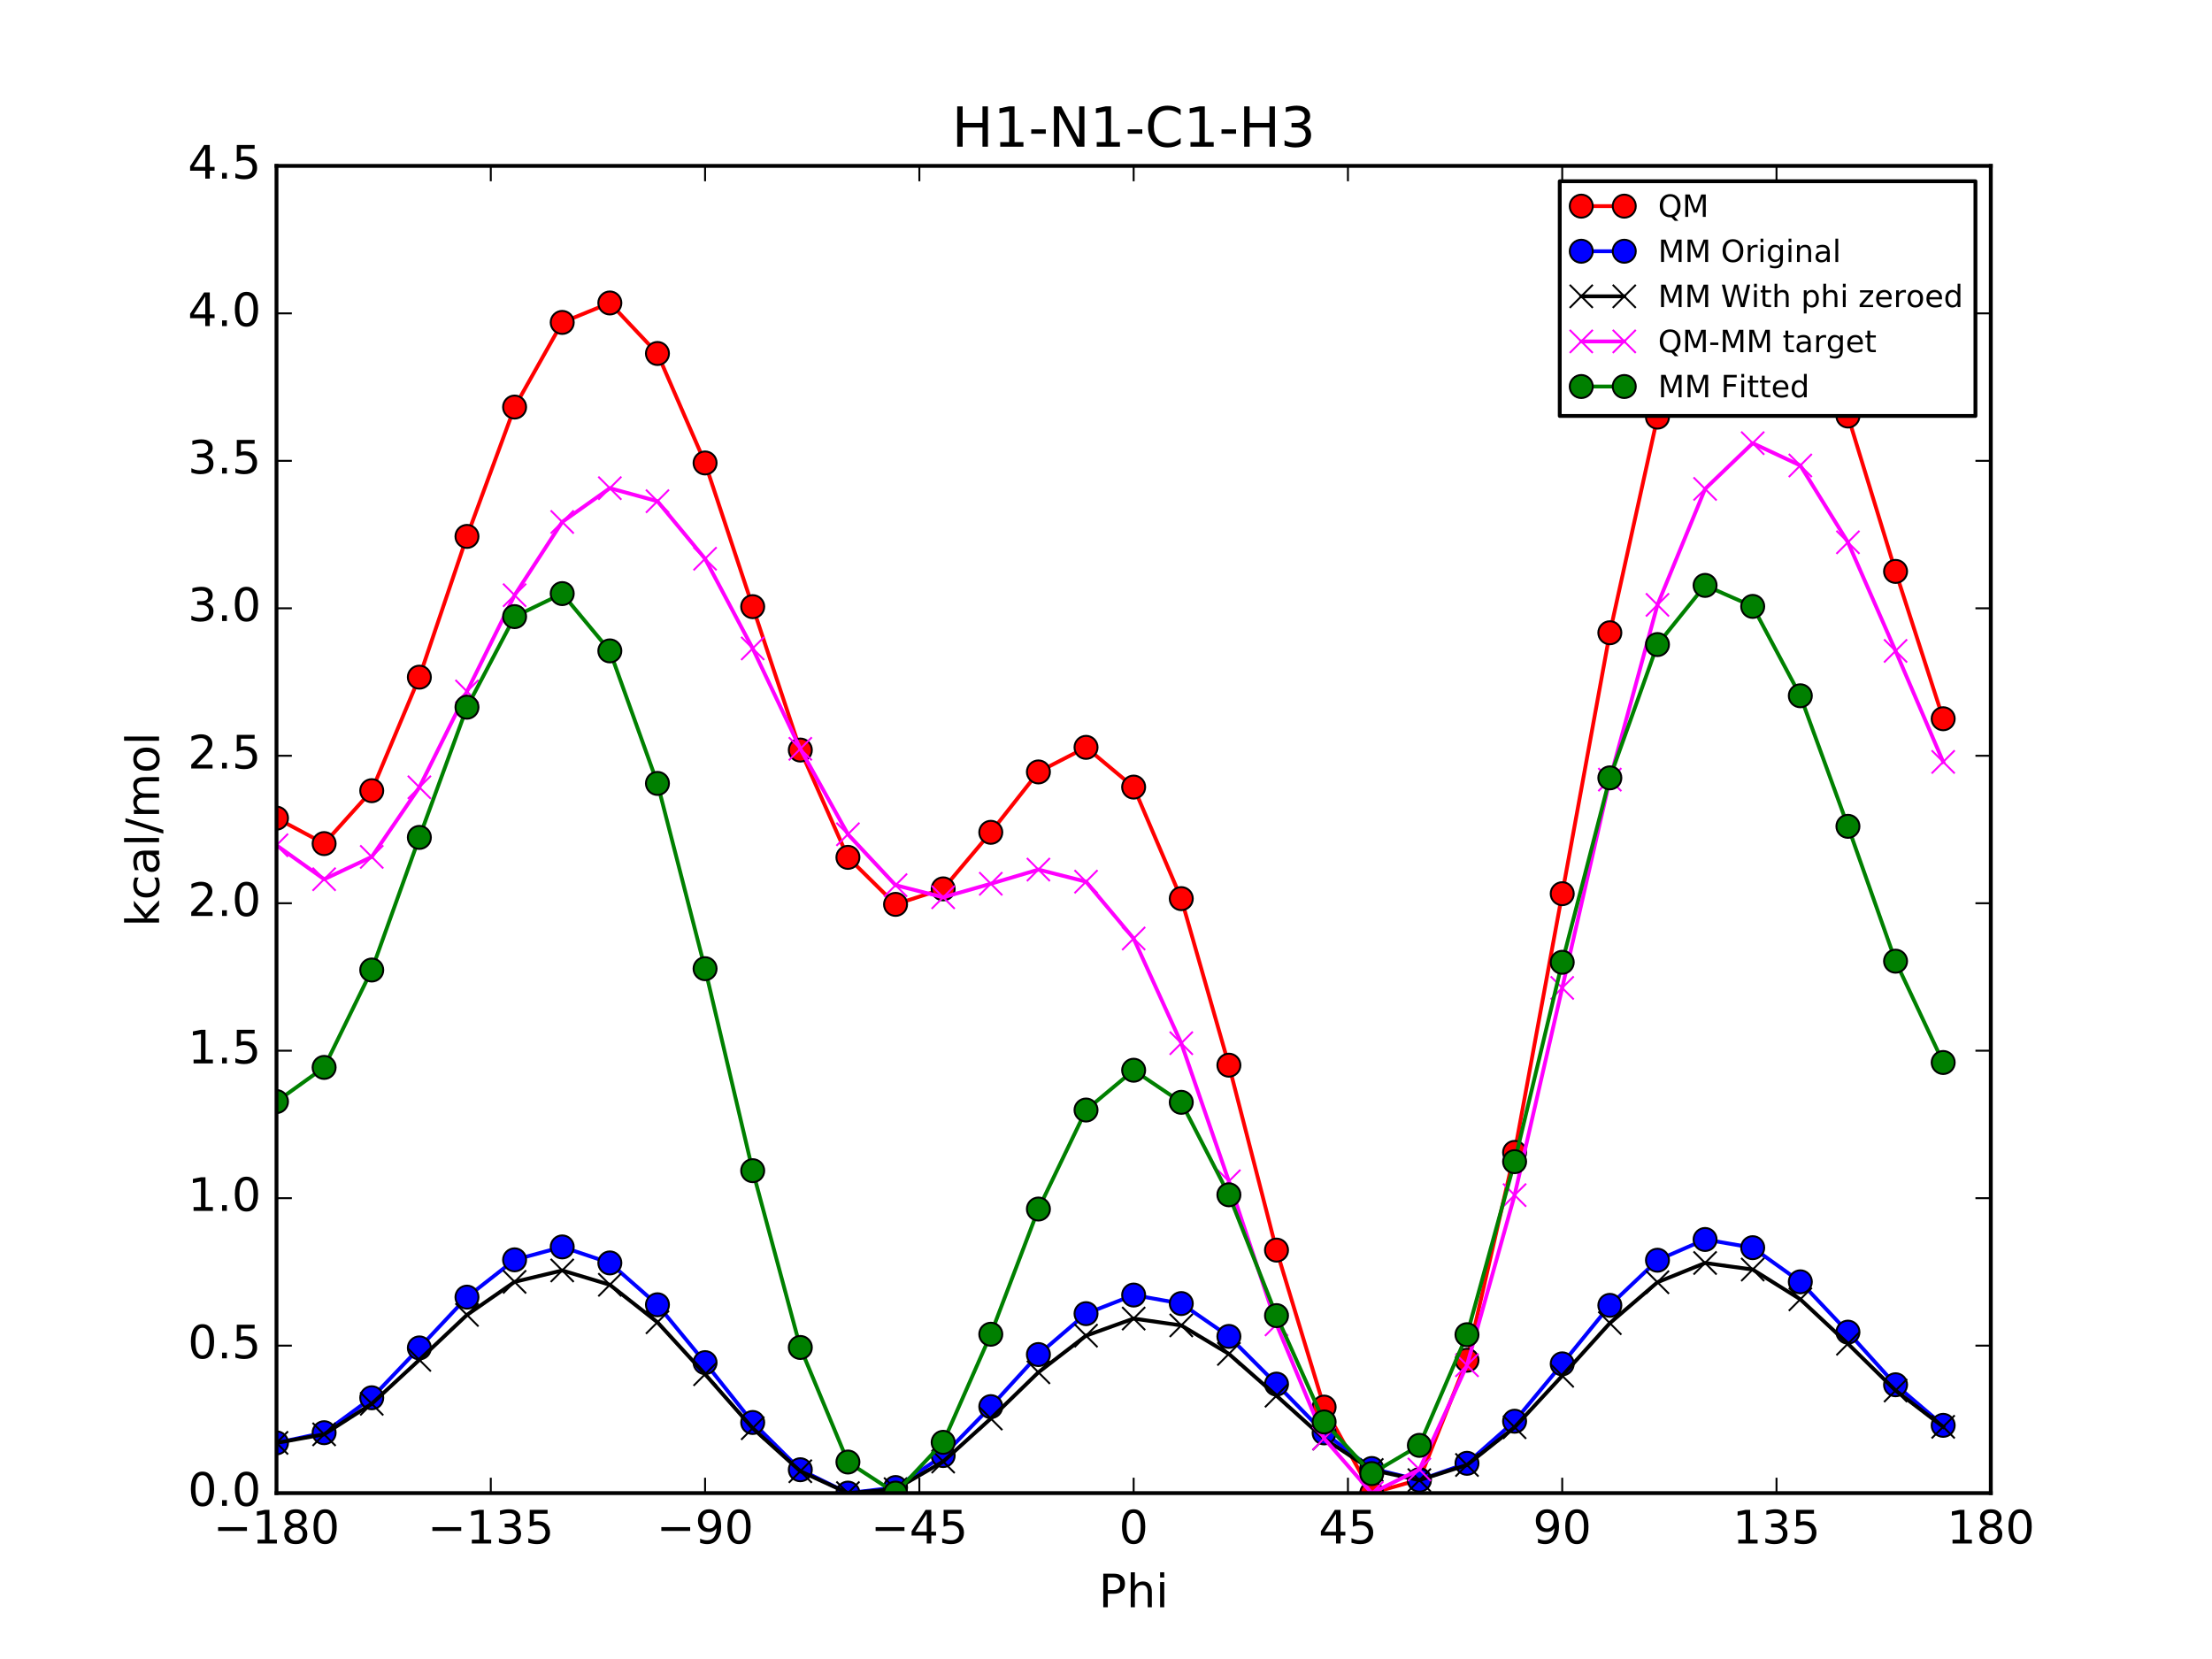 <?xml version="1.0" encoding="utf-8" standalone="no"?>
<!DOCTYPE svg PUBLIC "-//W3C//DTD SVG 1.1//EN"
  "http://www.w3.org/Graphics/SVG/1.1/DTD/svg11.dtd">
<!-- Created with matplotlib (http://matplotlib.org/) -->
<svg height="432pt" version="1.1" viewBox="0 0 576 432" width="576pt" xmlns="http://www.w3.org/2000/svg" xmlns:xlink="http://www.w3.org/1999/xlink">
 <defs>
  <style type="text/css">
*{stroke-linecap:butt;stroke-linejoin:round;stroke-miterlimit:100000;}
  </style>
 </defs>
 <g id="figure_1">
  <g id="patch_1">
   <path d="M 0 432 
L 576 432 
L 576 0 
L 0 0 
z
" style="fill:#ffffff;"/>
  </g>
  <g id="axes_1">
   <g id="patch_2">
    <path d="M 72 388.8 
L 518.4 388.8 
L 518.4 43.2 
L 72 43.2 
z
" style="fill:#ffffff;"/>
   </g>
   <g id="line2d_1">
    <path clip-path="url(#p415e2edd0d)" d="M 72 213.043 
L 84.4 219.67 
L 96.8 205.893 
L 109.2 176.33 
L 121.6 139.679 
L 134 105.999 
L 146.4 83.955 
L 158.8 78.894 
L 171.2 92.046 
L 183.6 120.555 
L 196 157.973 
L 208.4 195.31 
L 220.8 223.255 
L 233.2 235.497 
L 245.6 231.458 
L 258 216.732 
L 270.4 201.008 
L 282.8 194.609 
L 295.2 204.957 
L 307.6 233.999 
L 320 277.37 
L 332.4 325.522 
L 344.8 366.406 
L 357.2 388.8 
L 369.6 385.292 
L 382 354.2 
L 394.4 300.08 
L 406.8 232.717 
L 419.2 164.769 
L 431.6 108.62 
L 444 73.409 
L 456.4 63.206 
L 468.8 76.763 
L 481.2 108.334 
L 493.6 148.797 
L 506 187.159 
" style="fill:none;stroke:#ff0000;stroke-linecap:square;"/>
    <defs>
     <path d="M 0 3 
C 0.796 3 1.559 2.684 2.121 2.121 
C 2.684 1.559 3 0.796 3 0 
C 3 -0.796 2.684 -1.559 2.121 -2.121 
C 1.559 -2.684 0.796 -3 0 -3 
C -0.796 -3 -1.559 -2.684 -2.121 -2.121 
C -2.684 -1.559 -3 -0.796 -3 0 
C -3 0.796 -2.684 1.559 -2.121 2.121 
C -1.559 2.684 -0.796 3 0 3 
z
" id="m7c5442ef33" style="stroke:#000000;stroke-width:0.5;"/>
    </defs>
    <g clip-path="url(#p415e2edd0d)">
     <use style="fill:#ff0000;stroke:#000000;stroke-width:0.5;" x="72" xlink:href="#m7c5442ef33" y="213.043"/>
     <use style="fill:#ff0000;stroke:#000000;stroke-width:0.5;" x="84.4" xlink:href="#m7c5442ef33" y="219.67"/>
     <use style="fill:#ff0000;stroke:#000000;stroke-width:0.5;" x="96.8" xlink:href="#m7c5442ef33" y="205.893"/>
     <use style="fill:#ff0000;stroke:#000000;stroke-width:0.5;" x="109.2" xlink:href="#m7c5442ef33" y="176.33"/>
     <use style="fill:#ff0000;stroke:#000000;stroke-width:0.5;" x="121.6" xlink:href="#m7c5442ef33" y="139.679"/>
     <use style="fill:#ff0000;stroke:#000000;stroke-width:0.5;" x="134" xlink:href="#m7c5442ef33" y="105.999"/>
     <use style="fill:#ff0000;stroke:#000000;stroke-width:0.5;" x="146.4" xlink:href="#m7c5442ef33" y="83.955"/>
     <use style="fill:#ff0000;stroke:#000000;stroke-width:0.5;" x="158.8" xlink:href="#m7c5442ef33" y="78.894"/>
     <use style="fill:#ff0000;stroke:#000000;stroke-width:0.5;" x="171.2" xlink:href="#m7c5442ef33" y="92.046"/>
     <use style="fill:#ff0000;stroke:#000000;stroke-width:0.5;" x="183.6" xlink:href="#m7c5442ef33" y="120.555"/>
     <use style="fill:#ff0000;stroke:#000000;stroke-width:0.5;" x="196" xlink:href="#m7c5442ef33" y="157.973"/>
     <use style="fill:#ff0000;stroke:#000000;stroke-width:0.5;" x="208.4" xlink:href="#m7c5442ef33" y="195.31"/>
     <use style="fill:#ff0000;stroke:#000000;stroke-width:0.5;" x="220.8" xlink:href="#m7c5442ef33" y="223.255"/>
     <use style="fill:#ff0000;stroke:#000000;stroke-width:0.5;" x="233.2" xlink:href="#m7c5442ef33" y="235.497"/>
     <use style="fill:#ff0000;stroke:#000000;stroke-width:0.5;" x="245.6" xlink:href="#m7c5442ef33" y="231.458"/>
     <use style="fill:#ff0000;stroke:#000000;stroke-width:0.5;" x="258" xlink:href="#m7c5442ef33" y="216.732"/>
     <use style="fill:#ff0000;stroke:#000000;stroke-width:0.5;" x="270.4" xlink:href="#m7c5442ef33" y="201.008"/>
     <use style="fill:#ff0000;stroke:#000000;stroke-width:0.5;" x="282.8" xlink:href="#m7c5442ef33" y="194.609"/>
     <use style="fill:#ff0000;stroke:#000000;stroke-width:0.5;" x="295.2" xlink:href="#m7c5442ef33" y="204.957"/>
     <use style="fill:#ff0000;stroke:#000000;stroke-width:0.5;" x="307.6" xlink:href="#m7c5442ef33" y="233.999"/>
     <use style="fill:#ff0000;stroke:#000000;stroke-width:0.5;" x="320" xlink:href="#m7c5442ef33" y="277.37"/>
     <use style="fill:#ff0000;stroke:#000000;stroke-width:0.5;" x="332.4" xlink:href="#m7c5442ef33" y="325.522"/>
     <use style="fill:#ff0000;stroke:#000000;stroke-width:0.5;" x="344.8" xlink:href="#m7c5442ef33" y="366.406"/>
     <use style="fill:#ff0000;stroke:#000000;stroke-width:0.5;" x="357.2" xlink:href="#m7c5442ef33" y="388.8"/>
     <use style="fill:#ff0000;stroke:#000000;stroke-width:0.5;" x="369.6" xlink:href="#m7c5442ef33" y="385.292"/>
     <use style="fill:#ff0000;stroke:#000000;stroke-width:0.5;" x="382" xlink:href="#m7c5442ef33" y="354.2"/>
     <use style="fill:#ff0000;stroke:#000000;stroke-width:0.5;" x="394.4" xlink:href="#m7c5442ef33" y="300.08"/>
     <use style="fill:#ff0000;stroke:#000000;stroke-width:0.5;" x="406.8" xlink:href="#m7c5442ef33" y="232.717"/>
     <use style="fill:#ff0000;stroke:#000000;stroke-width:0.5;" x="419.2" xlink:href="#m7c5442ef33" y="164.769"/>
     <use style="fill:#ff0000;stroke:#000000;stroke-width:0.5;" x="431.6" xlink:href="#m7c5442ef33" y="108.62"/>
     <use style="fill:#ff0000;stroke:#000000;stroke-width:0.5;" x="444" xlink:href="#m7c5442ef33" y="73.409"/>
     <use style="fill:#ff0000;stroke:#000000;stroke-width:0.5;" x="456.4" xlink:href="#m7c5442ef33" y="63.206"/>
     <use style="fill:#ff0000;stroke:#000000;stroke-width:0.5;" x="468.8" xlink:href="#m7c5442ef33" y="76.763"/>
     <use style="fill:#ff0000;stroke:#000000;stroke-width:0.5;" x="481.2" xlink:href="#m7c5442ef33" y="108.334"/>
     <use style="fill:#ff0000;stroke:#000000;stroke-width:0.5;" x="493.6" xlink:href="#m7c5442ef33" y="148.797"/>
     <use style="fill:#ff0000;stroke:#000000;stroke-width:0.5;" x="506" xlink:href="#m7c5442ef33" y="187.159"/>
    </g>
   </g>
   <g id="line2d_2">
    <path clip-path="url(#p415e2edd0d)" d="M 72 375.721 
L 84.4 373.071 
L 96.8 363.976 
L 109.2 350.994 
L 121.6 337.771 
L 134 328.057 
L 146.4 324.696 
L 158.8 328.863 
L 171.2 339.758 
L 183.6 354.824 
L 196 370.409 
L 208.4 382.716 
L 220.8 388.8 
L 233.2 387.345 
L 245.6 379.019 
L 258 366.281 
L 270.4 352.719 
L 282.8 342.073 
L 295.2 337.228 
L 307.6 339.442 
L 320 348 
L 332.4 360.419 
L 344.8 373.119 
L 357.2 382.395 
L 369.6 385.423 
L 382 381.044 
L 394.4 370.084 
L 406.8 355.144 
L 419.2 339.91 
L 431.6 328.159 
L 444 322.757 
L 456.4 324.893 
L 468.8 333.783 
L 481.2 346.885 
L 493.6 360.589 
L 506 371.156 
" style="fill:none;stroke:#0000ff;stroke-linecap:square;"/>
    <defs>
     <path d="M 0 3 
C 0.796 3 1.559 2.684 2.121 2.121 
C 2.684 1.559 3 0.796 3 0 
C 3 -0.796 2.684 -1.559 2.121 -2.121 
C 1.559 -2.684 0.796 -3 0 -3 
C -0.796 -3 -1.559 -2.684 -2.121 -2.121 
C -2.684 -1.559 -3 -0.796 -3 0 
C -3 0.796 -2.684 1.559 -2.121 2.121 
C -1.559 2.684 -0.796 3 0 3 
z
" id="m895439e2e4" style="stroke:#000000;stroke-width:0.5;"/>
    </defs>
    <g clip-path="url(#p415e2edd0d)">
     <use style="fill:#0000ff;stroke:#000000;stroke-width:0.5;" x="72" xlink:href="#m895439e2e4" y="375.721"/>
     <use style="fill:#0000ff;stroke:#000000;stroke-width:0.5;" x="84.4" xlink:href="#m895439e2e4" y="373.071"/>
     <use style="fill:#0000ff;stroke:#000000;stroke-width:0.5;" x="96.8" xlink:href="#m895439e2e4" y="363.976"/>
     <use style="fill:#0000ff;stroke:#000000;stroke-width:0.5;" x="109.2" xlink:href="#m895439e2e4" y="350.994"/>
     <use style="fill:#0000ff;stroke:#000000;stroke-width:0.5;" x="121.6" xlink:href="#m895439e2e4" y="337.771"/>
     <use style="fill:#0000ff;stroke:#000000;stroke-width:0.5;" x="134" xlink:href="#m895439e2e4" y="328.057"/>
     <use style="fill:#0000ff;stroke:#000000;stroke-width:0.5;" x="146.4" xlink:href="#m895439e2e4" y="324.696"/>
     <use style="fill:#0000ff;stroke:#000000;stroke-width:0.5;" x="158.8" xlink:href="#m895439e2e4" y="328.863"/>
     <use style="fill:#0000ff;stroke:#000000;stroke-width:0.5;" x="171.2" xlink:href="#m895439e2e4" y="339.758"/>
     <use style="fill:#0000ff;stroke:#000000;stroke-width:0.5;" x="183.6" xlink:href="#m895439e2e4" y="354.824"/>
     <use style="fill:#0000ff;stroke:#000000;stroke-width:0.5;" x="196" xlink:href="#m895439e2e4" y="370.409"/>
     <use style="fill:#0000ff;stroke:#000000;stroke-width:0.5;" x="208.4" xlink:href="#m895439e2e4" y="382.716"/>
     <use style="fill:#0000ff;stroke:#000000;stroke-width:0.5;" x="220.8" xlink:href="#m895439e2e4" y="388.8"/>
     <use style="fill:#0000ff;stroke:#000000;stroke-width:0.5;" x="233.2" xlink:href="#m895439e2e4" y="387.345"/>
     <use style="fill:#0000ff;stroke:#000000;stroke-width:0.5;" x="245.6" xlink:href="#m895439e2e4" y="379.019"/>
     <use style="fill:#0000ff;stroke:#000000;stroke-width:0.5;" x="258" xlink:href="#m895439e2e4" y="366.281"/>
     <use style="fill:#0000ff;stroke:#000000;stroke-width:0.5;" x="270.4" xlink:href="#m895439e2e4" y="352.719"/>
     <use style="fill:#0000ff;stroke:#000000;stroke-width:0.5;" x="282.8" xlink:href="#m895439e2e4" y="342.073"/>
     <use style="fill:#0000ff;stroke:#000000;stroke-width:0.5;" x="295.2" xlink:href="#m895439e2e4" y="337.228"/>
     <use style="fill:#0000ff;stroke:#000000;stroke-width:0.5;" x="307.6" xlink:href="#m895439e2e4" y="339.442"/>
     <use style="fill:#0000ff;stroke:#000000;stroke-width:0.5;" x="320" xlink:href="#m895439e2e4" y="348"/>
     <use style="fill:#0000ff;stroke:#000000;stroke-width:0.5;" x="332.4" xlink:href="#m895439e2e4" y="360.419"/>
     <use style="fill:#0000ff;stroke:#000000;stroke-width:0.5;" x="344.8" xlink:href="#m895439e2e4" y="373.119"/>
     <use style="fill:#0000ff;stroke:#000000;stroke-width:0.5;" x="357.2" xlink:href="#m895439e2e4" y="382.395"/>
     <use style="fill:#0000ff;stroke:#000000;stroke-width:0.5;" x="369.6" xlink:href="#m895439e2e4" y="385.423"/>
     <use style="fill:#0000ff;stroke:#000000;stroke-width:0.5;" x="382" xlink:href="#m895439e2e4" y="381.044"/>
     <use style="fill:#0000ff;stroke:#000000;stroke-width:0.5;" x="394.4" xlink:href="#m895439e2e4" y="370.084"/>
     <use style="fill:#0000ff;stroke:#000000;stroke-width:0.5;" x="406.8" xlink:href="#m895439e2e4" y="355.144"/>
     <use style="fill:#0000ff;stroke:#000000;stroke-width:0.5;" x="419.2" xlink:href="#m895439e2e4" y="339.91"/>
     <use style="fill:#0000ff;stroke:#000000;stroke-width:0.5;" x="431.6" xlink:href="#m895439e2e4" y="328.159"/>
     <use style="fill:#0000ff;stroke:#000000;stroke-width:0.5;" x="444" xlink:href="#m895439e2e4" y="322.757"/>
     <use style="fill:#0000ff;stroke:#000000;stroke-width:0.5;" x="456.4" xlink:href="#m895439e2e4" y="324.893"/>
     <use style="fill:#0000ff;stroke:#000000;stroke-width:0.5;" x="468.8" xlink:href="#m895439e2e4" y="333.783"/>
     <use style="fill:#0000ff;stroke:#000000;stroke-width:0.5;" x="481.2" xlink:href="#m895439e2e4" y="346.885"/>
     <use style="fill:#0000ff;stroke:#000000;stroke-width:0.5;" x="493.6" xlink:href="#m895439e2e4" y="360.589"/>
     <use style="fill:#0000ff;stroke:#000000;stroke-width:0.5;" x="506" xlink:href="#m895439e2e4" y="371.156"/>
    </g>
   </g>
   <g id="line2d_3">
    <path clip-path="url(#p415e2edd0d)" d="M 72 375.721 
L 84.4 373.503 
L 96.8 365.545 
L 109.2 354.1 
L 121.6 342.402 
L 134 333.793 
L 146.4 330.821 
L 158.8 334.555 
L 171.2 344.313 
L 183.6 357.842 
L 196 371.902 
L 208.4 383.105 
L 220.8 388.8 
L 233.2 387.777 
L 245.6 380.588 
L 258 369.388 
L 270.4 357.351 
L 282.8 347.809 
L 295.2 343.353 
L 307.6 345.134 
L 320 352.555 
L 332.4 363.437 
L 344.8 374.612 
L 357.2 382.783 
L 369.6 385.423 
L 382 381.476 
L 394.4 371.653 
L 406.8 358.251 
L 419.2 344.541 
L 431.6 333.896 
L 444 328.882 
L 456.4 330.586 
L 468.8 338.338 
L 481.2 349.903 
L 493.6 362.082 
L 506 371.544 
" style="fill:none;stroke:#000000;stroke-linecap:square;"/>
    <defs>
     <path d="M -3 3 
L 3 -3 
M -3 -3 
L 3 3 
" id="m4205572978" style="stroke:#000000;stroke-width:0.5;"/>
    </defs>
    <g clip-path="url(#p415e2edd0d)">
     <use style="stroke:#000000;stroke-width:0.5;" x="72" xlink:href="#m4205572978" y="375.721"/>
     <use style="stroke:#000000;stroke-width:0.5;" x="84.4" xlink:href="#m4205572978" y="373.503"/>
     <use style="stroke:#000000;stroke-width:0.5;" x="96.8" xlink:href="#m4205572978" y="365.545"/>
     <use style="stroke:#000000;stroke-width:0.5;" x="109.2" xlink:href="#m4205572978" y="354.1"/>
     <use style="stroke:#000000;stroke-width:0.5;" x="121.6" xlink:href="#m4205572978" y="342.402"/>
     <use style="stroke:#000000;stroke-width:0.5;" x="134" xlink:href="#m4205572978" y="333.793"/>
     <use style="stroke:#000000;stroke-width:0.5;" x="146.4" xlink:href="#m4205572978" y="330.821"/>
     <use style="stroke:#000000;stroke-width:0.5;" x="158.8" xlink:href="#m4205572978" y="334.555"/>
     <use style="stroke:#000000;stroke-width:0.5;" x="171.2" xlink:href="#m4205572978" y="344.313"/>
     <use style="stroke:#000000;stroke-width:0.5;" x="183.6" xlink:href="#m4205572978" y="357.842"/>
     <use style="stroke:#000000;stroke-width:0.5;" x="196" xlink:href="#m4205572978" y="371.902"/>
     <use style="stroke:#000000;stroke-width:0.5;" x="208.4" xlink:href="#m4205572978" y="383.105"/>
     <use style="stroke:#000000;stroke-width:0.5;" x="220.8" xlink:href="#m4205572978" y="388.8"/>
     <use style="stroke:#000000;stroke-width:0.5;" x="233.2" xlink:href="#m4205572978" y="387.777"/>
     <use style="stroke:#000000;stroke-width:0.5;" x="245.6" xlink:href="#m4205572978" y="380.588"/>
     <use style="stroke:#000000;stroke-width:0.5;" x="258" xlink:href="#m4205572978" y="369.388"/>
     <use style="stroke:#000000;stroke-width:0.5;" x="270.4" xlink:href="#m4205572978" y="357.351"/>
     <use style="stroke:#000000;stroke-width:0.5;" x="282.8" xlink:href="#m4205572978" y="347.809"/>
     <use style="stroke:#000000;stroke-width:0.5;" x="295.2" xlink:href="#m4205572978" y="343.353"/>
     <use style="stroke:#000000;stroke-width:0.5;" x="307.6" xlink:href="#m4205572978" y="345.134"/>
     <use style="stroke:#000000;stroke-width:0.5;" x="320" xlink:href="#m4205572978" y="352.555"/>
     <use style="stroke:#000000;stroke-width:0.5;" x="332.4" xlink:href="#m4205572978" y="363.437"/>
     <use style="stroke:#000000;stroke-width:0.5;" x="344.8" xlink:href="#m4205572978" y="374.612"/>
     <use style="stroke:#000000;stroke-width:0.5;" x="357.2" xlink:href="#m4205572978" y="382.783"/>
     <use style="stroke:#000000;stroke-width:0.5;" x="369.6" xlink:href="#m4205572978" y="385.423"/>
     <use style="stroke:#000000;stroke-width:0.5;" x="382" xlink:href="#m4205572978" y="381.476"/>
     <use style="stroke:#000000;stroke-width:0.5;" x="394.4" xlink:href="#m4205572978" y="371.653"/>
     <use style="stroke:#000000;stroke-width:0.5;" x="406.8" xlink:href="#m4205572978" y="358.251"/>
     <use style="stroke:#000000;stroke-width:0.5;" x="419.2" xlink:href="#m4205572978" y="344.541"/>
     <use style="stroke:#000000;stroke-width:0.5;" x="431.6" xlink:href="#m4205572978" y="333.896"/>
     <use style="stroke:#000000;stroke-width:0.5;" x="444" xlink:href="#m4205572978" y="328.882"/>
     <use style="stroke:#000000;stroke-width:0.5;" x="456.4" xlink:href="#m4205572978" y="330.586"/>
     <use style="stroke:#000000;stroke-width:0.5;" x="468.8" xlink:href="#m4205572978" y="338.338"/>
     <use style="stroke:#000000;stroke-width:0.5;" x="481.2" xlink:href="#m4205572978" y="349.903"/>
     <use style="stroke:#000000;stroke-width:0.5;" x="493.6" xlink:href="#m4205572978" y="362.082"/>
     <use style="stroke:#000000;stroke-width:0.5;" x="506" xlink:href="#m4205572978" y="371.544"/>
    </g>
   </g>
   <g id="line2d_4">
    <path clip-path="url(#p415e2edd0d)" d="M 72 220.104 
L 84.4 228.95 
L 96.8 223.131 
L 109.2 205.012 
L 121.6 180.06 
L 134 154.988 
L 146.4 135.918 
L 158.8 127.122 
L 171.2 130.516 
L 183.6 145.496 
L 196 168.854 
L 208.4 194.988 
L 220.8 217.238 
L 233.2 230.503 
L 245.6 233.653 
L 258 230.127 
L 270.4 226.44 
L 282.8 229.583 
L 295.2 244.387 
L 307.6 271.647 
L 320 307.598 
L 332.4 344.868 
L 344.8 374.577 
L 357.2 388.8 
L 369.6 382.652 
L 382 355.506 
L 394.4 311.21 
L 406.8 257.249 
L 419.2 203.011 
L 431.6 157.507 
L 444 127.31 
L 456.4 115.403 
L 468.8 121.208 
L 481.2 141.214 
L 493.6 169.498 
L 506 198.398 
" style="fill:none;stroke:#ff00ff;stroke-linecap:square;"/>
    <defs>
     <path d="M -3 3 
L 3 -3 
M -3 -3 
L 3 3 
" id="m500c1c2244" style="stroke:#ff00ff;stroke-width:0.5;"/>
    </defs>
    <g clip-path="url(#p415e2edd0d)">
     <use style="fill:#ff00ff;stroke:#ff00ff;stroke-width:0.5;" x="72" xlink:href="#m500c1c2244" y="220.104"/>
     <use style="fill:#ff00ff;stroke:#ff00ff;stroke-width:0.5;" x="84.4" xlink:href="#m500c1c2244" y="228.95"/>
     <use style="fill:#ff00ff;stroke:#ff00ff;stroke-width:0.5;" x="96.8" xlink:href="#m500c1c2244" y="223.131"/>
     <use style="fill:#ff00ff;stroke:#ff00ff;stroke-width:0.5;" x="109.2" xlink:href="#m500c1c2244" y="205.012"/>
     <use style="fill:#ff00ff;stroke:#ff00ff;stroke-width:0.5;" x="121.6" xlink:href="#m500c1c2244" y="180.06"/>
     <use style="fill:#ff00ff;stroke:#ff00ff;stroke-width:0.5;" x="134" xlink:href="#m500c1c2244" y="154.988"/>
     <use style="fill:#ff00ff;stroke:#ff00ff;stroke-width:0.5;" x="146.4" xlink:href="#m500c1c2244" y="135.918"/>
     <use style="fill:#ff00ff;stroke:#ff00ff;stroke-width:0.5;" x="158.8" xlink:href="#m500c1c2244" y="127.122"/>
     <use style="fill:#ff00ff;stroke:#ff00ff;stroke-width:0.5;" x="171.2" xlink:href="#m500c1c2244" y="130.516"/>
     <use style="fill:#ff00ff;stroke:#ff00ff;stroke-width:0.5;" x="183.6" xlink:href="#m500c1c2244" y="145.496"/>
     <use style="fill:#ff00ff;stroke:#ff00ff;stroke-width:0.5;" x="196" xlink:href="#m500c1c2244" y="168.854"/>
     <use style="fill:#ff00ff;stroke:#ff00ff;stroke-width:0.5;" x="208.4" xlink:href="#m500c1c2244" y="194.988"/>
     <use style="fill:#ff00ff;stroke:#ff00ff;stroke-width:0.5;" x="220.8" xlink:href="#m500c1c2244" y="217.238"/>
     <use style="fill:#ff00ff;stroke:#ff00ff;stroke-width:0.5;" x="233.2" xlink:href="#m500c1c2244" y="230.503"/>
     <use style="fill:#ff00ff;stroke:#ff00ff;stroke-width:0.5;" x="245.6" xlink:href="#m500c1c2244" y="233.653"/>
     <use style="fill:#ff00ff;stroke:#ff00ff;stroke-width:0.5;" x="258" xlink:href="#m500c1c2244" y="230.127"/>
     <use style="fill:#ff00ff;stroke:#ff00ff;stroke-width:0.5;" x="270.4" xlink:href="#m500c1c2244" y="226.44"/>
     <use style="fill:#ff00ff;stroke:#ff00ff;stroke-width:0.5;" x="282.8" xlink:href="#m500c1c2244" y="229.583"/>
     <use style="fill:#ff00ff;stroke:#ff00ff;stroke-width:0.5;" x="295.2" xlink:href="#m500c1c2244" y="244.387"/>
     <use style="fill:#ff00ff;stroke:#ff00ff;stroke-width:0.5;" x="307.6" xlink:href="#m500c1c2244" y="271.647"/>
     <use style="fill:#ff00ff;stroke:#ff00ff;stroke-width:0.5;" x="320" xlink:href="#m500c1c2244" y="307.598"/>
     <use style="fill:#ff00ff;stroke:#ff00ff;stroke-width:0.5;" x="332.4" xlink:href="#m500c1c2244" y="344.868"/>
     <use style="fill:#ff00ff;stroke:#ff00ff;stroke-width:0.5;" x="344.8" xlink:href="#m500c1c2244" y="374.577"/>
     <use style="fill:#ff00ff;stroke:#ff00ff;stroke-width:0.5;" x="357.2" xlink:href="#m500c1c2244" y="388.8"/>
     <use style="fill:#ff00ff;stroke:#ff00ff;stroke-width:0.5;" x="369.6" xlink:href="#m500c1c2244" y="382.652"/>
     <use style="fill:#ff00ff;stroke:#ff00ff;stroke-width:0.5;" x="382" xlink:href="#m500c1c2244" y="355.506"/>
     <use style="fill:#ff00ff;stroke:#ff00ff;stroke-width:0.5;" x="394.4" xlink:href="#m500c1c2244" y="311.21"/>
     <use style="fill:#ff00ff;stroke:#ff00ff;stroke-width:0.5;" x="406.8" xlink:href="#m500c1c2244" y="257.249"/>
     <use style="fill:#ff00ff;stroke:#ff00ff;stroke-width:0.5;" x="419.2" xlink:href="#m500c1c2244" y="203.011"/>
     <use style="fill:#ff00ff;stroke:#ff00ff;stroke-width:0.5;" x="431.6" xlink:href="#m500c1c2244" y="157.507"/>
     <use style="fill:#ff00ff;stroke:#ff00ff;stroke-width:0.5;" x="444" xlink:href="#m500c1c2244" y="127.31"/>
     <use style="fill:#ff00ff;stroke:#ff00ff;stroke-width:0.5;" x="456.4" xlink:href="#m500c1c2244" y="115.403"/>
     <use style="fill:#ff00ff;stroke:#ff00ff;stroke-width:0.5;" x="468.8" xlink:href="#m500c1c2244" y="121.208"/>
     <use style="fill:#ff00ff;stroke:#ff00ff;stroke-width:0.5;" x="481.2" xlink:href="#m500c1c2244" y="141.214"/>
     <use style="fill:#ff00ff;stroke:#ff00ff;stroke-width:0.5;" x="493.6" xlink:href="#m500c1c2244" y="169.498"/>
     <use style="fill:#ff00ff;stroke:#ff00ff;stroke-width:0.5;" x="506" xlink:href="#m500c1c2244" y="198.398"/>
    </g>
   </g>
   <g id="line2d_5">
    <path clip-path="url(#p415e2edd0d)" d="M 72 286.849 
L 84.4 277.95 
L 96.8 252.591 
L 109.2 218.057 
L 121.6 184.152 
L 134 160.567 
L 146.4 154.571 
L 158.8 169.489 
L 171.2 203.999 
L 183.6 252.246 
L 196 304.842 
L 208.4 350.877 
L 220.8 380.708 
L 233.2 388.8 
L 245.6 375.575 
L 258 347.431 
L 270.4 314.831 
L 282.8 289.049 
L 295.2 278.686 
L 307.6 287.041 
L 320 311.125 
L 332.4 342.583 
L 344.8 370.272 
L 357.2 383.717 
L 369.6 376.369 
L 382 347.551 
L 394.4 302.495 
L 406.8 250.576 
L 419.2 202.557 
L 431.6 167.84 
L 444 152.437 
L 456.4 157.907 
L 468.8 181.177 
L 481.2 215.172 
L 493.6 250.291 
L 506 276.673 
" style="fill:none;stroke:#008000;stroke-linecap:square;"/>
    <defs>
     <path d="M 0 3 
C 0.796 3 1.559 2.684 2.121 2.121 
C 2.684 1.559 3 0.796 3 0 
C 3 -0.796 2.684 -1.559 2.121 -2.121 
C 1.559 -2.684 0.796 -3 0 -3 
C -0.796 -3 -1.559 -2.684 -2.121 -2.121 
C -2.684 -1.559 -3 -0.796 -3 0 
C -3 0.796 -2.684 1.559 -2.121 2.121 
C -1.559 2.684 -0.796 3 0 3 
z
" id="mc95c7a9dc1" style="stroke:#000000;stroke-width:0.5;"/>
    </defs>
    <g clip-path="url(#p415e2edd0d)">
     <use style="fill:#008000;stroke:#000000;stroke-width:0.5;" x="72" xlink:href="#mc95c7a9dc1" y="286.849"/>
     <use style="fill:#008000;stroke:#000000;stroke-width:0.5;" x="84.4" xlink:href="#mc95c7a9dc1" y="277.95"/>
     <use style="fill:#008000;stroke:#000000;stroke-width:0.5;" x="96.8" xlink:href="#mc95c7a9dc1" y="252.591"/>
     <use style="fill:#008000;stroke:#000000;stroke-width:0.5;" x="109.2" xlink:href="#mc95c7a9dc1" y="218.057"/>
     <use style="fill:#008000;stroke:#000000;stroke-width:0.5;" x="121.6" xlink:href="#mc95c7a9dc1" y="184.152"/>
     <use style="fill:#008000;stroke:#000000;stroke-width:0.5;" x="134" xlink:href="#mc95c7a9dc1" y="160.567"/>
     <use style="fill:#008000;stroke:#000000;stroke-width:0.5;" x="146.4" xlink:href="#mc95c7a9dc1" y="154.571"/>
     <use style="fill:#008000;stroke:#000000;stroke-width:0.5;" x="158.8" xlink:href="#mc95c7a9dc1" y="169.489"/>
     <use style="fill:#008000;stroke:#000000;stroke-width:0.5;" x="171.2" xlink:href="#mc95c7a9dc1" y="203.999"/>
     <use style="fill:#008000;stroke:#000000;stroke-width:0.5;" x="183.6" xlink:href="#mc95c7a9dc1" y="252.246"/>
     <use style="fill:#008000;stroke:#000000;stroke-width:0.5;" x="196" xlink:href="#mc95c7a9dc1" y="304.842"/>
     <use style="fill:#008000;stroke:#000000;stroke-width:0.5;" x="208.4" xlink:href="#mc95c7a9dc1" y="350.877"/>
     <use style="fill:#008000;stroke:#000000;stroke-width:0.5;" x="220.8" xlink:href="#mc95c7a9dc1" y="380.708"/>
     <use style="fill:#008000;stroke:#000000;stroke-width:0.5;" x="233.2" xlink:href="#mc95c7a9dc1" y="388.8"/>
     <use style="fill:#008000;stroke:#000000;stroke-width:0.5;" x="245.6" xlink:href="#mc95c7a9dc1" y="375.575"/>
     <use style="fill:#008000;stroke:#000000;stroke-width:0.5;" x="258" xlink:href="#mc95c7a9dc1" y="347.431"/>
     <use style="fill:#008000;stroke:#000000;stroke-width:0.5;" x="270.4" xlink:href="#mc95c7a9dc1" y="314.831"/>
     <use style="fill:#008000;stroke:#000000;stroke-width:0.5;" x="282.8" xlink:href="#mc95c7a9dc1" y="289.049"/>
     <use style="fill:#008000;stroke:#000000;stroke-width:0.5;" x="295.2" xlink:href="#mc95c7a9dc1" y="278.686"/>
     <use style="fill:#008000;stroke:#000000;stroke-width:0.5;" x="307.6" xlink:href="#mc95c7a9dc1" y="287.041"/>
     <use style="fill:#008000;stroke:#000000;stroke-width:0.5;" x="320" xlink:href="#mc95c7a9dc1" y="311.125"/>
     <use style="fill:#008000;stroke:#000000;stroke-width:0.5;" x="332.4" xlink:href="#mc95c7a9dc1" y="342.583"/>
     <use style="fill:#008000;stroke:#000000;stroke-width:0.5;" x="344.8" xlink:href="#mc95c7a9dc1" y="370.272"/>
     <use style="fill:#008000;stroke:#000000;stroke-width:0.5;" x="357.2" xlink:href="#mc95c7a9dc1" y="383.717"/>
     <use style="fill:#008000;stroke:#000000;stroke-width:0.5;" x="369.6" xlink:href="#mc95c7a9dc1" y="376.369"/>
     <use style="fill:#008000;stroke:#000000;stroke-width:0.5;" x="382" xlink:href="#mc95c7a9dc1" y="347.551"/>
     <use style="fill:#008000;stroke:#000000;stroke-width:0.5;" x="394.4" xlink:href="#mc95c7a9dc1" y="302.495"/>
     <use style="fill:#008000;stroke:#000000;stroke-width:0.5;" x="406.8" xlink:href="#mc95c7a9dc1" y="250.576"/>
     <use style="fill:#008000;stroke:#000000;stroke-width:0.5;" x="419.2" xlink:href="#mc95c7a9dc1" y="202.557"/>
     <use style="fill:#008000;stroke:#000000;stroke-width:0.5;" x="431.6" xlink:href="#mc95c7a9dc1" y="167.84"/>
     <use style="fill:#008000;stroke:#000000;stroke-width:0.5;" x="444" xlink:href="#mc95c7a9dc1" y="152.437"/>
     <use style="fill:#008000;stroke:#000000;stroke-width:0.5;" x="456.4" xlink:href="#mc95c7a9dc1" y="157.907"/>
     <use style="fill:#008000;stroke:#000000;stroke-width:0.5;" x="468.8" xlink:href="#mc95c7a9dc1" y="181.177"/>
     <use style="fill:#008000;stroke:#000000;stroke-width:0.5;" x="481.2" xlink:href="#mc95c7a9dc1" y="215.172"/>
     <use style="fill:#008000;stroke:#000000;stroke-width:0.5;" x="493.6" xlink:href="#mc95c7a9dc1" y="250.291"/>
     <use style="fill:#008000;stroke:#000000;stroke-width:0.5;" x="506" xlink:href="#mc95c7a9dc1" y="276.673"/>
    </g>
   </g>
   <g id="patch_3">
    <path d="M 72 388.8 
L 518.4 388.8 
" style="fill:none;stroke:#000000;stroke-linecap:square;stroke-linejoin:miter;"/>
   </g>
   <g id="patch_4">
    <path d="M 72 43.2 
L 518.4 43.2 
" style="fill:none;stroke:#000000;stroke-linecap:square;stroke-linejoin:miter;"/>
   </g>
   <g id="patch_5">
    <path d="M 72 388.8 
L 72 43.2 
" style="fill:none;stroke:#000000;stroke-linecap:square;stroke-linejoin:miter;"/>
   </g>
   <g id="patch_6">
    <path d="M 518.4 388.8 
L 518.4 43.2 
" style="fill:none;stroke:#000000;stroke-linecap:square;stroke-linejoin:miter;"/>
   </g>
   <g id="matplotlib.axis_1">
    <g id="xtick_1">
     <g id="line2d_6">
      <defs>
       <path d="M 0 0 
L 0 -4 
" id="m2643a60a43" style="stroke:#000000;stroke-width:0.5;"/>
      </defs>
      <g>
       <use style="stroke:#000000;stroke-width:0.5;" x="72.0" xlink:href="#m2643a60a43" y="388.8"/>
      </g>
     </g>
     <g id="line2d_7">
      <defs>
       <path d="M 0 0 
L 0 4 
" id="m5a3762f6bf" style="stroke:#000000;stroke-width:0.5;"/>
      </defs>
      <g>
       <use style="stroke:#000000;stroke-width:0.5;" x="72.0" xlink:href="#m5a3762f6bf" y="43.2"/>
      </g>
     </g>
     <g id="text_1">
      <!-- −180 -->
      <defs>
       <path d="M 31.781 66.406 
Q 24.172 66.406 20.328 58.906 
Q 16.5 51.422 16.5 36.375 
Q 16.5 21.391 20.328 13.891 
Q 24.172 6.391 31.781 6.391 
Q 39.453 6.391 43.281 13.891 
Q 47.125 21.391 47.125 36.375 
Q 47.125 51.422 43.281 58.906 
Q 39.453 66.406 31.781 66.406 
M 31.781 74.219 
Q 44.047 74.219 50.516 64.516 
Q 56.984 54.828 56.984 36.375 
Q 56.984 17.969 50.516 8.266 
Q 44.047 -1.422 31.781 -1.422 
Q 19.531 -1.422 13.062 8.266 
Q 6.594 17.969 6.594 36.375 
Q 6.594 54.828 13.062 64.516 
Q 19.531 74.219 31.781 74.219 
" id="BitstreamVeraSans-Roman-30"/>
       <path d="M 10.594 35.5 
L 73.188 35.5 
L 73.188 27.203 
L 10.594 27.203 
z
" id="BitstreamVeraSans-Roman-2212"/>
       <path d="M 12.406 8.297 
L 28.516 8.297 
L 28.516 63.922 
L 10.984 60.406 
L 10.984 69.391 
L 28.422 72.906 
L 38.281 72.906 
L 38.281 8.297 
L 54.391 8.297 
L 54.391 0 
L 12.406 0 
z
" id="BitstreamVeraSans-Roman-31"/>
       <path d="M 31.781 34.625 
Q 24.75 34.625 20.719 30.859 
Q 16.703 27.094 16.703 20.516 
Q 16.703 13.922 20.719 10.156 
Q 24.75 6.391 31.781 6.391 
Q 38.812 6.391 42.859 10.172 
Q 46.922 13.969 46.922 20.516 
Q 46.922 27.094 42.891 30.859 
Q 38.875 34.625 31.781 34.625 
M 21.922 38.812 
Q 15.578 40.375 12.031 44.719 
Q 8.5 49.078 8.5 55.328 
Q 8.5 64.062 14.719 69.141 
Q 20.953 74.219 31.781 74.219 
Q 42.672 74.219 48.875 69.141 
Q 55.078 64.062 55.078 55.328 
Q 55.078 49.078 51.531 44.719 
Q 48 40.375 41.703 38.812 
Q 48.828 37.156 52.797 32.312 
Q 56.781 27.484 56.781 20.516 
Q 56.781 9.906 50.312 4.234 
Q 43.844 -1.422 31.781 -1.422 
Q 19.734 -1.422 13.25 4.234 
Q 6.781 9.906 6.781 20.516 
Q 6.781 27.484 10.781 32.312 
Q 14.797 37.156 21.922 38.812 
M 18.312 54.391 
Q 18.312 48.734 21.844 45.562 
Q 25.391 42.391 31.781 42.391 
Q 38.141 42.391 41.719 45.562 
Q 45.312 48.734 45.312 54.391 
Q 45.312 60.062 41.719 63.234 
Q 38.141 66.406 31.781 66.406 
Q 25.391 66.406 21.844 63.234 
Q 18.312 60.062 18.312 54.391 
" id="BitstreamVeraSans-Roman-38"/>
      </defs>
      <g transform="translate(55.52 401.918)scale(0.12 -0.12)">
       <use xlink:href="#BitstreamVeraSans-Roman-2212"/>
       <use x="83.789" xlink:href="#BitstreamVeraSans-Roman-31"/>
       <use x="147.412" xlink:href="#BitstreamVeraSans-Roman-38"/>
       <use x="211.035" xlink:href="#BitstreamVeraSans-Roman-30"/>
      </g>
     </g>
    </g>
    <g id="xtick_2">
     <g id="line2d_8">
      <g>
       <use style="stroke:#000000;stroke-width:0.5;" x="127.8" xlink:href="#m2643a60a43" y="388.8"/>
      </g>
     </g>
     <g id="line2d_9">
      <g>
       <use style="stroke:#000000;stroke-width:0.5;" x="127.8" xlink:href="#m5a3762f6bf" y="43.2"/>
      </g>
     </g>
     <g id="text_2">
      <!-- −135 -->
      <defs>
       <path d="M 40.578 39.312 
Q 47.656 37.797 51.625 33 
Q 55.609 28.219 55.609 21.188 
Q 55.609 10.406 48.188 4.484 
Q 40.766 -1.422 27.094 -1.422 
Q 22.516 -1.422 17.656 -0.516 
Q 12.797 0.391 7.625 2.203 
L 7.625 11.719 
Q 11.719 9.328 16.594 8.109 
Q 21.484 6.891 26.812 6.891 
Q 36.078 6.891 40.938 10.547 
Q 45.797 14.203 45.797 21.188 
Q 45.797 27.641 41.281 31.266 
Q 36.766 34.906 28.719 34.906 
L 20.219 34.906 
L 20.219 43.016 
L 29.109 43.016 
Q 36.375 43.016 40.234 45.922 
Q 44.094 48.828 44.094 54.297 
Q 44.094 59.906 40.109 62.906 
Q 36.141 65.922 28.719 65.922 
Q 24.656 65.922 20.016 65.031 
Q 15.375 64.156 9.812 62.312 
L 9.812 71.094 
Q 15.438 72.656 20.344 73.438 
Q 25.25 74.219 29.594 74.219 
Q 40.828 74.219 47.359 69.109 
Q 53.906 64.016 53.906 55.328 
Q 53.906 49.266 50.438 45.094 
Q 46.969 40.922 40.578 39.312 
" id="BitstreamVeraSans-Roman-33"/>
       <path d="M 10.797 72.906 
L 49.516 72.906 
L 49.516 64.594 
L 19.828 64.594 
L 19.828 46.734 
Q 21.969 47.469 24.109 47.828 
Q 26.266 48.188 28.422 48.188 
Q 40.625 48.188 47.75 41.5 
Q 54.891 34.812 54.891 23.391 
Q 54.891 11.625 47.562 5.094 
Q 40.234 -1.422 26.906 -1.422 
Q 22.312 -1.422 17.547 -0.641 
Q 12.797 0.141 7.719 1.703 
L 7.719 11.625 
Q 12.109 9.234 16.797 8.062 
Q 21.484 6.891 26.703 6.891 
Q 35.156 6.891 40.078 11.328 
Q 45.016 15.766 45.016 23.391 
Q 45.016 31 40.078 35.438 
Q 35.156 39.891 26.703 39.891 
Q 22.75 39.891 18.812 39.016 
Q 14.891 38.141 10.797 36.281 
z
" id="BitstreamVeraSans-Roman-35"/>
      </defs>
      <g transform="translate(111.32 401.918)scale(0.12 -0.12)">
       <use xlink:href="#BitstreamVeraSans-Roman-2212"/>
       <use x="83.789" xlink:href="#BitstreamVeraSans-Roman-31"/>
       <use x="147.412" xlink:href="#BitstreamVeraSans-Roman-33"/>
       <use x="211.035" xlink:href="#BitstreamVeraSans-Roman-35"/>
      </g>
     </g>
    </g>
    <g id="xtick_3">
     <g id="line2d_10">
      <g>
       <use style="stroke:#000000;stroke-width:0.5;" x="183.6" xlink:href="#m2643a60a43" y="388.8"/>
      </g>
     </g>
     <g id="line2d_11">
      <g>
       <use style="stroke:#000000;stroke-width:0.5;" x="183.6" xlink:href="#m5a3762f6bf" y="43.2"/>
      </g>
     </g>
     <g id="text_3">
      <!-- −90 -->
      <defs>
       <path d="M 10.984 1.516 
L 10.984 10.5 
Q 14.703 8.734 18.5 7.812 
Q 22.312 6.891 25.984 6.891 
Q 35.75 6.891 40.891 13.453 
Q 46.047 20.016 46.781 33.406 
Q 43.953 29.203 39.594 26.953 
Q 35.25 24.703 29.984 24.703 
Q 19.047 24.703 12.672 31.312 
Q 6.297 37.938 6.297 49.422 
Q 6.297 60.641 12.938 67.422 
Q 19.578 74.219 30.609 74.219 
Q 43.266 74.219 49.922 64.516 
Q 56.594 54.828 56.594 36.375 
Q 56.594 19.141 48.406 8.859 
Q 40.234 -1.422 26.422 -1.422 
Q 22.703 -1.422 18.891 -0.688 
Q 15.094 0.047 10.984 1.516 
M 30.609 32.422 
Q 37.25 32.422 41.125 36.953 
Q 45.016 41.5 45.016 49.422 
Q 45.016 57.281 41.125 61.844 
Q 37.25 66.406 30.609 66.406 
Q 23.969 66.406 20.094 61.844 
Q 16.219 57.281 16.219 49.422 
Q 16.219 41.5 20.094 36.953 
Q 23.969 32.422 30.609 32.422 
" id="BitstreamVeraSans-Roman-39"/>
      </defs>
      <g transform="translate(170.937 401.918)scale(0.12 -0.12)">
       <use xlink:href="#BitstreamVeraSans-Roman-2212"/>
       <use x="83.789" xlink:href="#BitstreamVeraSans-Roman-39"/>
       <use x="147.412" xlink:href="#BitstreamVeraSans-Roman-30"/>
      </g>
     </g>
    </g>
    <g id="xtick_4">
     <g id="line2d_12">
      <g>
       <use style="stroke:#000000;stroke-width:0.5;" x="239.4" xlink:href="#m2643a60a43" y="388.8"/>
      </g>
     </g>
     <g id="line2d_13">
      <g>
       <use style="stroke:#000000;stroke-width:0.5;" x="239.4" xlink:href="#m5a3762f6bf" y="43.2"/>
      </g>
     </g>
     <g id="text_4">
      <!-- −45 -->
      <defs>
       <path d="M 37.797 64.312 
L 12.891 25.391 
L 37.797 25.391 
z
M 35.203 72.906 
L 47.609 72.906 
L 47.609 25.391 
L 58.016 25.391 
L 58.016 17.188 
L 47.609 17.188 
L 47.609 0 
L 37.797 0 
L 37.797 17.188 
L 4.891 17.188 
L 4.891 26.703 
z
" id="BitstreamVeraSans-Roman-34"/>
      </defs>
      <g transform="translate(226.737 401.918)scale(0.12 -0.12)">
       <use xlink:href="#BitstreamVeraSans-Roman-2212"/>
       <use x="83.789" xlink:href="#BitstreamVeraSans-Roman-34"/>
       <use x="147.412" xlink:href="#BitstreamVeraSans-Roman-35"/>
      </g>
     </g>
    </g>
    <g id="xtick_5">
     <g id="line2d_14">
      <g>
       <use style="stroke:#000000;stroke-width:0.5;" x="295.2" xlink:href="#m2643a60a43" y="388.8"/>
      </g>
     </g>
     <g id="line2d_15">
      <g>
       <use style="stroke:#000000;stroke-width:0.5;" x="295.2" xlink:href="#m5a3762f6bf" y="43.2"/>
      </g>
     </g>
     <g id="text_5">
      <!-- 0 -->
      <g transform="translate(291.382 401.918)scale(0.12 -0.12)">
       <use xlink:href="#BitstreamVeraSans-Roman-30"/>
      </g>
     </g>
    </g>
    <g id="xtick_6">
     <g id="line2d_16">
      <g>
       <use style="stroke:#000000;stroke-width:0.5;" x="351.0" xlink:href="#m2643a60a43" y="388.8"/>
      </g>
     </g>
     <g id="line2d_17">
      <g>
       <use style="stroke:#000000;stroke-width:0.5;" x="351.0" xlink:href="#m5a3762f6bf" y="43.2"/>
      </g>
     </g>
     <g id="text_6">
      <!-- 45 -->
      <g transform="translate(343.365 401.918)scale(0.12 -0.12)">
       <use xlink:href="#BitstreamVeraSans-Roman-34"/>
       <use x="63.623" xlink:href="#BitstreamVeraSans-Roman-35"/>
      </g>
     </g>
    </g>
    <g id="xtick_7">
     <g id="line2d_18">
      <g>
       <use style="stroke:#000000;stroke-width:0.5;" x="406.8" xlink:href="#m2643a60a43" y="388.8"/>
      </g>
     </g>
     <g id="line2d_19">
      <g>
       <use style="stroke:#000000;stroke-width:0.5;" x="406.8" xlink:href="#m5a3762f6bf" y="43.2"/>
      </g>
     </g>
     <g id="text_7">
      <!-- 90 -->
      <g transform="translate(399.165 401.918)scale(0.12 -0.12)">
       <use xlink:href="#BitstreamVeraSans-Roman-39"/>
       <use x="63.623" xlink:href="#BitstreamVeraSans-Roman-30"/>
      </g>
     </g>
    </g>
    <g id="xtick_8">
     <g id="line2d_20">
      <g>
       <use style="stroke:#000000;stroke-width:0.5;" x="462.6" xlink:href="#m2643a60a43" y="388.8"/>
      </g>
     </g>
     <g id="line2d_21">
      <g>
       <use style="stroke:#000000;stroke-width:0.5;" x="462.6" xlink:href="#m5a3762f6bf" y="43.2"/>
      </g>
     </g>
     <g id="text_8">
      <!-- 135 -->
      <g transform="translate(451.147 401.918)scale(0.12 -0.12)">
       <use xlink:href="#BitstreamVeraSans-Roman-31"/>
       <use x="63.623" xlink:href="#BitstreamVeraSans-Roman-33"/>
       <use x="127.246" xlink:href="#BitstreamVeraSans-Roman-35"/>
      </g>
     </g>
    </g>
    <g id="xtick_9">
     <g id="line2d_22">
      <g>
       <use style="stroke:#000000;stroke-width:0.5;" x="518.4" xlink:href="#m2643a60a43" y="388.8"/>
      </g>
     </g>
     <g id="line2d_23">
      <g>
       <use style="stroke:#000000;stroke-width:0.5;" x="518.4" xlink:href="#m5a3762f6bf" y="43.2"/>
      </g>
     </g>
     <g id="text_9">
      <!-- 180 -->
      <g transform="translate(506.947 401.918)scale(0.12 -0.12)">
       <use xlink:href="#BitstreamVeraSans-Roman-31"/>
       <use x="63.623" xlink:href="#BitstreamVeraSans-Roman-38"/>
       <use x="127.246" xlink:href="#BitstreamVeraSans-Roman-30"/>
      </g>
     </g>
    </g>
    <g id="text_10">
     <!-- Phi -->
     <defs>
      <path d="M 54.891 33.016 
L 54.891 0 
L 45.906 0 
L 45.906 32.719 
Q 45.906 40.484 42.875 44.328 
Q 39.844 48.188 33.797 48.188 
Q 26.516 48.188 22.312 43.547 
Q 18.109 38.922 18.109 30.906 
L 18.109 0 
L 9.078 0 
L 9.078 75.984 
L 18.109 75.984 
L 18.109 46.188 
Q 21.344 51.125 25.703 53.562 
Q 30.078 56 35.797 56 
Q 45.219 56 50.047 50.172 
Q 54.891 44.344 54.891 33.016 
" id="BitstreamVeraSans-Roman-68"/>
      <path d="M 19.672 64.797 
L 19.672 37.406 
L 32.078 37.406 
Q 38.969 37.406 42.719 40.969 
Q 46.484 44.531 46.484 51.125 
Q 46.484 57.672 42.719 61.234 
Q 38.969 64.797 32.078 64.797 
z
M 9.812 72.906 
L 32.078 72.906 
Q 44.344 72.906 50.609 67.359 
Q 56.891 61.812 56.891 51.125 
Q 56.891 40.328 50.609 34.812 
Q 44.344 29.297 32.078 29.297 
L 19.672 29.297 
L 19.672 0 
L 9.812 0 
z
" id="BitstreamVeraSans-Roman-50"/>
      <path d="M 9.422 54.688 
L 18.406 54.688 
L 18.406 0 
L 9.422 0 
z
M 9.422 75.984 
L 18.406 75.984 
L 18.406 64.594 
L 9.422 64.594 
z
" id="BitstreamVeraSans-Roman-69"/>
     </defs>
     <g transform="translate(286.113 418.532)scale(0.12 -0.12)">
      <use xlink:href="#BitstreamVeraSans-Roman-50"/>
      <use x="60.303" xlink:href="#BitstreamVeraSans-Roman-68"/>
      <use x="123.682" xlink:href="#BitstreamVeraSans-Roman-69"/>
     </g>
    </g>
   </g>
   <g id="matplotlib.axis_2">
    <g id="ytick_1">
     <g id="line2d_24">
      <defs>
       <path d="M 0 0 
L 4 0 
" id="m85859da4fb" style="stroke:#000000;stroke-width:0.5;"/>
      </defs>
      <g>
       <use style="stroke:#000000;stroke-width:0.5;" x="72.0" xlink:href="#m85859da4fb" y="388.8"/>
      </g>
     </g>
     <g id="line2d_25">
      <defs>
       <path d="M 0 0 
L -4 0 
" id="m0accca7e3a" style="stroke:#000000;stroke-width:0.5;"/>
      </defs>
      <g>
       <use style="stroke:#000000;stroke-width:0.5;" x="518.4" xlink:href="#m0accca7e3a" y="388.8"/>
      </g>
     </g>
     <g id="text_11">
      <!-- 0.0 -->
      <defs>
       <path d="M 10.688 12.406 
L 21 12.406 
L 21 0 
L 10.688 0 
z
" id="BitstreamVeraSans-Roman-2e"/>
      </defs>
      <g transform="translate(48.916 392.111)scale(0.12 -0.12)">
       <use xlink:href="#BitstreamVeraSans-Roman-30"/>
       <use x="63.623" xlink:href="#BitstreamVeraSans-Roman-2e"/>
       <use x="95.41" xlink:href="#BitstreamVeraSans-Roman-30"/>
      </g>
     </g>
    </g>
    <g id="ytick_2">
     <g id="line2d_26">
      <g>
       <use style="stroke:#000000;stroke-width:0.5;" x="72.0" xlink:href="#m85859da4fb" y="350.4"/>
      </g>
     </g>
     <g id="line2d_27">
      <g>
       <use style="stroke:#000000;stroke-width:0.5;" x="518.4" xlink:href="#m0accca7e3a" y="350.4"/>
      </g>
     </g>
     <g id="text_12">
      <!-- 0.5 -->
      <g transform="translate(48.916 353.711)scale(0.12 -0.12)">
       <use xlink:href="#BitstreamVeraSans-Roman-30"/>
       <use x="63.623" xlink:href="#BitstreamVeraSans-Roman-2e"/>
       <use x="95.41" xlink:href="#BitstreamVeraSans-Roman-35"/>
      </g>
     </g>
    </g>
    <g id="ytick_3">
     <g id="line2d_28">
      <g>
       <use style="stroke:#000000;stroke-width:0.5;" x="72.0" xlink:href="#m85859da4fb" y="312.0"/>
      </g>
     </g>
     <g id="line2d_29">
      <g>
       <use style="stroke:#000000;stroke-width:0.5;" x="518.4" xlink:href="#m0accca7e3a" y="312.0"/>
      </g>
     </g>
     <g id="text_13">
      <!-- 1.0 -->
      <g transform="translate(48.916 315.311)scale(0.12 -0.12)">
       <use xlink:href="#BitstreamVeraSans-Roman-31"/>
       <use x="63.623" xlink:href="#BitstreamVeraSans-Roman-2e"/>
       <use x="95.41" xlink:href="#BitstreamVeraSans-Roman-30"/>
      </g>
     </g>
    </g>
    <g id="ytick_4">
     <g id="line2d_30">
      <g>
       <use style="stroke:#000000;stroke-width:0.5;" x="72.0" xlink:href="#m85859da4fb" y="273.6"/>
      </g>
     </g>
     <g id="line2d_31">
      <g>
       <use style="stroke:#000000;stroke-width:0.5;" x="518.4" xlink:href="#m0accca7e3a" y="273.6"/>
      </g>
     </g>
     <g id="text_14">
      <!-- 1.5 -->
      <g transform="translate(48.916 276.911)scale(0.12 -0.12)">
       <use xlink:href="#BitstreamVeraSans-Roman-31"/>
       <use x="63.623" xlink:href="#BitstreamVeraSans-Roman-2e"/>
       <use x="95.41" xlink:href="#BitstreamVeraSans-Roman-35"/>
      </g>
     </g>
    </g>
    <g id="ytick_5">
     <g id="line2d_32">
      <g>
       <use style="stroke:#000000;stroke-width:0.5;" x="72.0" xlink:href="#m85859da4fb" y="235.2"/>
      </g>
     </g>
     <g id="line2d_33">
      <g>
       <use style="stroke:#000000;stroke-width:0.5;" x="518.4" xlink:href="#m0accca7e3a" y="235.2"/>
      </g>
     </g>
     <g id="text_15">
      <!-- 2.0 -->
      <defs>
       <path d="M 19.188 8.297 
L 53.609 8.297 
L 53.609 0 
L 7.328 0 
L 7.328 8.297 
Q 12.938 14.109 22.625 23.891 
Q 32.328 33.688 34.812 36.531 
Q 39.547 41.844 41.422 45.531 
Q 43.312 49.219 43.312 52.781 
Q 43.312 58.594 39.234 62.25 
Q 35.156 65.922 28.609 65.922 
Q 23.969 65.922 18.812 64.312 
Q 13.672 62.703 7.812 59.422 
L 7.812 69.391 
Q 13.766 71.781 18.938 73 
Q 24.125 74.219 28.422 74.219 
Q 39.75 74.219 46.484 68.547 
Q 53.219 62.891 53.219 53.422 
Q 53.219 48.922 51.531 44.891 
Q 49.859 40.875 45.406 35.406 
Q 44.188 33.984 37.641 27.219 
Q 31.109 20.453 19.188 8.297 
" id="BitstreamVeraSans-Roman-32"/>
      </defs>
      <g transform="translate(48.916 238.511)scale(0.12 -0.12)">
       <use xlink:href="#BitstreamVeraSans-Roman-32"/>
       <use x="63.623" xlink:href="#BitstreamVeraSans-Roman-2e"/>
       <use x="95.41" xlink:href="#BitstreamVeraSans-Roman-30"/>
      </g>
     </g>
    </g>
    <g id="ytick_6">
     <g id="line2d_34">
      <g>
       <use style="stroke:#000000;stroke-width:0.5;" x="72.0" xlink:href="#m85859da4fb" y="196.8"/>
      </g>
     </g>
     <g id="line2d_35">
      <g>
       <use style="stroke:#000000;stroke-width:0.5;" x="518.4" xlink:href="#m0accca7e3a" y="196.8"/>
      </g>
     </g>
     <g id="text_16">
      <!-- 2.5 -->
      <g transform="translate(48.916 200.111)scale(0.12 -0.12)">
       <use xlink:href="#BitstreamVeraSans-Roman-32"/>
       <use x="63.623" xlink:href="#BitstreamVeraSans-Roman-2e"/>
       <use x="95.41" xlink:href="#BitstreamVeraSans-Roman-35"/>
      </g>
     </g>
    </g>
    <g id="ytick_7">
     <g id="line2d_36">
      <g>
       <use style="stroke:#000000;stroke-width:0.5;" x="72.0" xlink:href="#m85859da4fb" y="158.4"/>
      </g>
     </g>
     <g id="line2d_37">
      <g>
       <use style="stroke:#000000;stroke-width:0.5;" x="518.4" xlink:href="#m0accca7e3a" y="158.4"/>
      </g>
     </g>
     <g id="text_17">
      <!-- 3.0 -->
      <g transform="translate(48.916 161.711)scale(0.12 -0.12)">
       <use xlink:href="#BitstreamVeraSans-Roman-33"/>
       <use x="63.623" xlink:href="#BitstreamVeraSans-Roman-2e"/>
       <use x="95.41" xlink:href="#BitstreamVeraSans-Roman-30"/>
      </g>
     </g>
    </g>
    <g id="ytick_8">
     <g id="line2d_38">
      <g>
       <use style="stroke:#000000;stroke-width:0.5;" x="72.0" xlink:href="#m85859da4fb" y="120.0"/>
      </g>
     </g>
     <g id="line2d_39">
      <g>
       <use style="stroke:#000000;stroke-width:0.5;" x="518.4" xlink:href="#m0accca7e3a" y="120.0"/>
      </g>
     </g>
     <g id="text_18">
      <!-- 3.5 -->
      <g transform="translate(48.916 123.311)scale(0.12 -0.12)">
       <use xlink:href="#BitstreamVeraSans-Roman-33"/>
       <use x="63.623" xlink:href="#BitstreamVeraSans-Roman-2e"/>
       <use x="95.41" xlink:href="#BitstreamVeraSans-Roman-35"/>
      </g>
     </g>
    </g>
    <g id="ytick_9">
     <g id="line2d_40">
      <g>
       <use style="stroke:#000000;stroke-width:0.5;" x="72.0" xlink:href="#m85859da4fb" y="81.6"/>
      </g>
     </g>
     <g id="line2d_41">
      <g>
       <use style="stroke:#000000;stroke-width:0.5;" x="518.4" xlink:href="#m0accca7e3a" y="81.6"/>
      </g>
     </g>
     <g id="text_19">
      <!-- 4.0 -->
      <g transform="translate(48.916 84.911)scale(0.12 -0.12)">
       <use xlink:href="#BitstreamVeraSans-Roman-34"/>
       <use x="63.623" xlink:href="#BitstreamVeraSans-Roman-2e"/>
       <use x="95.41" xlink:href="#BitstreamVeraSans-Roman-30"/>
      </g>
     </g>
    </g>
    <g id="ytick_10">
     <g id="line2d_42">
      <g>
       <use style="stroke:#000000;stroke-width:0.5;" x="72.0" xlink:href="#m85859da4fb" y="43.2"/>
      </g>
     </g>
     <g id="line2d_43">
      <g>
       <use style="stroke:#000000;stroke-width:0.5;" x="518.4" xlink:href="#m0accca7e3a" y="43.2"/>
      </g>
     </g>
     <g id="text_20">
      <!-- 4.5 -->
      <g transform="translate(48.916 46.511)scale(0.12 -0.12)">
       <use xlink:href="#BitstreamVeraSans-Roman-34"/>
       <use x="63.623" xlink:href="#BitstreamVeraSans-Roman-2e"/>
       <use x="95.41" xlink:href="#BitstreamVeraSans-Roman-35"/>
      </g>
     </g>
    </g>
    <g id="text_21">
     <!-- kcal/mol -->
     <defs>
      <path d="M 9.422 75.984 
L 18.406 75.984 
L 18.406 0 
L 9.422 0 
z
" id="BitstreamVeraSans-Roman-6c"/>
      <path d="M 52 44.188 
Q 55.375 50.25 60.062 53.125 
Q 64.75 56 71.094 56 
Q 79.641 56 84.281 50.016 
Q 88.922 44.047 88.922 33.016 
L 88.922 0 
L 79.891 0 
L 79.891 32.719 
Q 79.891 40.578 77.094 44.375 
Q 74.312 48.188 68.609 48.188 
Q 61.625 48.188 57.562 43.547 
Q 53.516 38.922 53.516 30.906 
L 53.516 0 
L 44.484 0 
L 44.484 32.719 
Q 44.484 40.625 41.703 44.406 
Q 38.922 48.188 33.109 48.188 
Q 26.219 48.188 22.156 43.531 
Q 18.109 38.875 18.109 30.906 
L 18.109 0 
L 9.078 0 
L 9.078 54.688 
L 18.109 54.688 
L 18.109 46.188 
Q 21.188 51.219 25.484 53.609 
Q 29.781 56 35.688 56 
Q 41.656 56 45.828 52.969 
Q 50 49.953 52 44.188 
" id="BitstreamVeraSans-Roman-6d"/>
      <path d="M 34.281 27.484 
Q 23.391 27.484 19.188 25 
Q 14.984 22.516 14.984 16.5 
Q 14.984 11.719 18.141 8.906 
Q 21.297 6.109 26.703 6.109 
Q 34.188 6.109 38.703 11.406 
Q 43.219 16.703 43.219 25.484 
L 43.219 27.484 
z
M 52.203 31.203 
L 52.203 0 
L 43.219 0 
L 43.219 8.297 
Q 40.141 3.328 35.547 0.953 
Q 30.953 -1.422 24.312 -1.422 
Q 15.922 -1.422 10.953 3.297 
Q 6 8.016 6 15.922 
Q 6 25.141 12.172 29.828 
Q 18.359 34.516 30.609 34.516 
L 43.219 34.516 
L 43.219 35.406 
Q 43.219 41.609 39.141 45 
Q 35.062 48.391 27.688 48.391 
Q 23 48.391 18.547 47.266 
Q 14.109 46.141 10.016 43.891 
L 10.016 52.203 
Q 14.938 54.109 19.578 55.047 
Q 24.219 56 28.609 56 
Q 40.484 56 46.344 49.844 
Q 52.203 43.703 52.203 31.203 
" id="BitstreamVeraSans-Roman-61"/>
      <path d="M 25.391 72.906 
L 33.688 72.906 
L 8.297 -9.281 
L 0 -9.281 
z
" id="BitstreamVeraSans-Roman-2f"/>
      <path d="M 30.609 48.391 
Q 23.391 48.391 19.188 42.75 
Q 14.984 37.109 14.984 27.297 
Q 14.984 17.484 19.156 11.844 
Q 23.344 6.203 30.609 6.203 
Q 37.797 6.203 41.984 11.859 
Q 46.188 17.531 46.188 27.297 
Q 46.188 37.016 41.984 42.703 
Q 37.797 48.391 30.609 48.391 
M 30.609 56 
Q 42.328 56 49.016 48.375 
Q 55.719 40.766 55.719 27.297 
Q 55.719 13.875 49.016 6.219 
Q 42.328 -1.422 30.609 -1.422 
Q 18.844 -1.422 12.172 6.219 
Q 5.516 13.875 5.516 27.297 
Q 5.516 40.766 12.172 48.375 
Q 18.844 56 30.609 56 
" id="BitstreamVeraSans-Roman-6f"/>
      <path d="M 9.078 75.984 
L 18.109 75.984 
L 18.109 31.109 
L 44.922 54.688 
L 56.391 54.688 
L 27.391 29.109 
L 57.625 0 
L 45.906 0 
L 18.109 26.703 
L 18.109 0 
L 9.078 0 
z
" id="BitstreamVeraSans-Roman-6b"/>
      <path d="M 48.781 52.594 
L 48.781 44.188 
Q 44.969 46.297 41.141 47.344 
Q 37.312 48.391 33.406 48.391 
Q 24.656 48.391 19.812 42.844 
Q 14.984 37.312 14.984 27.297 
Q 14.984 17.281 19.812 11.734 
Q 24.656 6.203 33.406 6.203 
Q 37.312 6.203 41.141 7.25 
Q 44.969 8.297 48.781 10.406 
L 48.781 2.094 
Q 45.016 0.344 40.984 -0.531 
Q 36.969 -1.422 32.422 -1.422 
Q 20.062 -1.422 12.781 6.344 
Q 5.516 14.109 5.516 27.297 
Q 5.516 40.672 12.859 48.328 
Q 20.219 56 33.016 56 
Q 37.156 56 41.109 55.141 
Q 45.062 54.297 48.781 52.594 
" id="BitstreamVeraSans-Roman-63"/>
     </defs>
     <g transform="translate(41.421 241.321)rotate(-90.0)scale(0.12 -0.12)">
      <use xlink:href="#BitstreamVeraSans-Roman-6b"/>
      <use x="57.91" xlink:href="#BitstreamVeraSans-Roman-63"/>
      <use x="112.891" xlink:href="#BitstreamVeraSans-Roman-61"/>
      <use x="174.17" xlink:href="#BitstreamVeraSans-Roman-6c"/>
      <use x="201.953" xlink:href="#BitstreamVeraSans-Roman-2f"/>
      <use x="235.645" xlink:href="#BitstreamVeraSans-Roman-6d"/>
      <use x="333.057" xlink:href="#BitstreamVeraSans-Roman-6f"/>
      <use x="394.238" xlink:href="#BitstreamVeraSans-Roman-6c"/>
     </g>
    </g>
   </g>
   <g id="text_22">
    <!-- H1-N1-C1-H3 -->
    <defs>
     <path d="M 9.812 72.906 
L 19.672 72.906 
L 19.672 43.016 
L 55.516 43.016 
L 55.516 72.906 
L 65.375 72.906 
L 65.375 0 
L 55.516 0 
L 55.516 34.719 
L 19.672 34.719 
L 19.672 0 
L 9.812 0 
z
" id="BitstreamVeraSans-Roman-48"/>
     <path d="M 4.891 31.391 
L 31.203 31.391 
L 31.203 23.391 
L 4.891 23.391 
z
" id="BitstreamVeraSans-Roman-2d"/>
     <path d="M 9.812 72.906 
L 23.094 72.906 
L 55.422 11.922 
L 55.422 72.906 
L 64.984 72.906 
L 64.984 0 
L 51.703 0 
L 19.391 60.984 
L 19.391 0 
L 9.812 0 
z
" id="BitstreamVeraSans-Roman-4e"/>
     <path d="M 64.406 67.281 
L 64.406 56.891 
Q 59.422 61.531 53.781 63.812 
Q 48.141 66.109 41.797 66.109 
Q 29.297 66.109 22.656 58.469 
Q 16.016 50.828 16.016 36.375 
Q 16.016 21.969 22.656 14.328 
Q 29.297 6.688 41.797 6.688 
Q 48.141 6.688 53.781 8.984 
Q 59.422 11.281 64.406 15.922 
L 64.406 5.609 
Q 59.234 2.094 53.438 0.328 
Q 47.656 -1.422 41.219 -1.422 
Q 24.656 -1.422 15.125 8.703 
Q 5.609 18.844 5.609 36.375 
Q 5.609 53.953 15.125 64.078 
Q 24.656 74.219 41.219 74.219 
Q 47.75 74.219 53.531 72.484 
Q 59.328 70.75 64.406 67.281 
" id="BitstreamVeraSans-Roman-43"/>
    </defs>
    <g transform="translate(247.84 38.2)scale(0.144 -0.144)">
     <use xlink:href="#BitstreamVeraSans-Roman-48"/>
     <use x="75.195" xlink:href="#BitstreamVeraSans-Roman-31"/>
     <use x="138.818" xlink:href="#BitstreamVeraSans-Roman-2d"/>
     <use x="174.902" xlink:href="#BitstreamVeraSans-Roman-4e"/>
     <use x="249.707" xlink:href="#BitstreamVeraSans-Roman-31"/>
     <use x="313.33" xlink:href="#BitstreamVeraSans-Roman-2d"/>
     <use x="349.414" xlink:href="#BitstreamVeraSans-Roman-43"/>
     <use x="419.238" xlink:href="#BitstreamVeraSans-Roman-31"/>
     <use x="482.861" xlink:href="#BitstreamVeraSans-Roman-2d"/>
     <use x="518.945" xlink:href="#BitstreamVeraSans-Roman-48"/>
     <use x="594.141" xlink:href="#BitstreamVeraSans-Roman-33"/>
    </g>
   </g>
   <g id="legend_1">
    <g id="patch_7">
     <path d="M 406.156 108.312 
L 514.4 108.312 
L 514.4 47.2 
L 406.156 47.2 
z
" style="fill:#ffffff;stroke:#000000;stroke-linejoin:miter;"/>
    </g>
    <g id="line2d_44">
     <path d="M 411.756 53.679 
L 422.956 53.679 
" style="fill:none;stroke:#ff0000;stroke-linecap:square;"/>
    </g>
    <g id="line2d_45">
     <g>
      <use style="fill:#ff0000;stroke:#000000;stroke-width:0.5;" x="411.756" xlink:href="#m7c5442ef33" y="53.679"/>
      <use style="fill:#ff0000;stroke:#000000;stroke-width:0.5;" x="422.956" xlink:href="#m7c5442ef33" y="53.679"/>
     </g>
    </g>
    <g id="text_23">
     <!-- QM -->
     <defs>
      <path d="M 39.406 66.219 
Q 28.656 66.219 22.328 58.203 
Q 16.016 50.203 16.016 36.375 
Q 16.016 22.609 22.328 14.594 
Q 28.656 6.594 39.406 6.594 
Q 50.141 6.594 56.422 14.594 
Q 62.703 22.609 62.703 36.375 
Q 62.703 50.203 56.422 58.203 
Q 50.141 66.219 39.406 66.219 
M 53.219 1.312 
L 66.219 -12.891 
L 54.297 -12.891 
L 43.5 -1.219 
Q 41.891 -1.312 41.031 -1.359 
Q 40.188 -1.422 39.406 -1.422 
Q 24.031 -1.422 14.812 8.859 
Q 5.609 19.141 5.609 36.375 
Q 5.609 53.656 14.812 63.938 
Q 24.031 74.219 39.406 74.219 
Q 54.734 74.219 63.906 63.938 
Q 73.094 53.656 73.094 36.375 
Q 73.094 23.688 67.984 14.641 
Q 62.891 5.609 53.219 1.312 
" id="BitstreamVeraSans-Roman-51"/>
      <path d="M 9.812 72.906 
L 24.516 72.906 
L 43.109 23.297 
L 61.812 72.906 
L 76.516 72.906 
L 76.516 0 
L 66.891 0 
L 66.891 64.016 
L 48.094 14.016 
L 38.188 14.016 
L 19.391 64.016 
L 19.391 0 
L 9.812 0 
z
" id="BitstreamVeraSans-Roman-4d"/>
     </defs>
     <g transform="translate(431.756 56.479)scale(0.08 -0.08)">
      <use xlink:href="#BitstreamVeraSans-Roman-51"/>
      <use x="78.711" xlink:href="#BitstreamVeraSans-Roman-4d"/>
     </g>
    </g>
    <g id="line2d_46">
     <path d="M 411.756 65.421 
L 422.956 65.421 
" style="fill:none;stroke:#0000ff;stroke-linecap:square;"/>
    </g>
    <g id="line2d_47">
     <g>
      <use style="fill:#0000ff;stroke:#000000;stroke-width:0.5;" x="411.756" xlink:href="#m895439e2e4" y="65.421"/>
      <use style="fill:#0000ff;stroke:#000000;stroke-width:0.5;" x="422.956" xlink:href="#m895439e2e4" y="65.421"/>
     </g>
    </g>
    <g id="text_24">
     <!-- MM Original -->
     <defs>
      <path d="M 54.891 33.016 
L 54.891 0 
L 45.906 0 
L 45.906 32.719 
Q 45.906 40.484 42.875 44.328 
Q 39.844 48.188 33.797 48.188 
Q 26.516 48.188 22.312 43.547 
Q 18.109 38.922 18.109 30.906 
L 18.109 0 
L 9.078 0 
L 9.078 54.688 
L 18.109 54.688 
L 18.109 46.188 
Q 21.344 51.125 25.703 53.562 
Q 30.078 56 35.797 56 
Q 45.219 56 50.047 50.172 
Q 54.891 44.344 54.891 33.016 
" id="BitstreamVeraSans-Roman-6e"/>
      <path d="M 41.109 46.297 
Q 39.594 47.172 37.812 47.578 
Q 36.031 48 33.891 48 
Q 26.266 48 22.188 43.047 
Q 18.109 38.094 18.109 28.812 
L 18.109 0 
L 9.078 0 
L 9.078 54.688 
L 18.109 54.688 
L 18.109 46.188 
Q 20.953 51.172 25.484 53.578 
Q 30.031 56 36.531 56 
Q 37.453 56 38.578 55.875 
Q 39.703 55.766 41.062 55.516 
z
" id="BitstreamVeraSans-Roman-72"/>
      <path d="M 45.406 27.984 
Q 45.406 37.75 41.375 43.109 
Q 37.359 48.484 30.078 48.484 
Q 22.859 48.484 18.828 43.109 
Q 14.797 37.75 14.797 27.984 
Q 14.797 18.266 18.828 12.891 
Q 22.859 7.516 30.078 7.516 
Q 37.359 7.516 41.375 12.891 
Q 45.406 18.266 45.406 27.984 
M 54.391 6.781 
Q 54.391 -7.172 48.188 -13.984 
Q 42 -20.797 29.203 -20.797 
Q 24.469 -20.797 20.266 -20.094 
Q 16.062 -19.391 12.109 -17.922 
L 12.109 -9.188 
Q 16.062 -11.328 19.922 -12.344 
Q 23.781 -13.375 27.781 -13.375 
Q 36.625 -13.375 41.016 -8.766 
Q 45.406 -4.156 45.406 5.172 
L 45.406 9.625 
Q 42.625 4.781 38.281 2.391 
Q 33.938 0 27.875 0 
Q 17.828 0 11.672 7.656 
Q 5.516 15.328 5.516 27.984 
Q 5.516 40.672 11.672 48.328 
Q 17.828 56 27.875 56 
Q 33.938 56 38.281 53.609 
Q 42.625 51.219 45.406 46.391 
L 45.406 54.688 
L 54.391 54.688 
z
" id="BitstreamVeraSans-Roman-67"/>
      <path d="M 39.406 66.219 
Q 28.656 66.219 22.328 58.203 
Q 16.016 50.203 16.016 36.375 
Q 16.016 22.609 22.328 14.594 
Q 28.656 6.594 39.406 6.594 
Q 50.141 6.594 56.422 14.594 
Q 62.703 22.609 62.703 36.375 
Q 62.703 50.203 56.422 58.203 
Q 50.141 66.219 39.406 66.219 
M 39.406 74.219 
Q 54.734 74.219 63.906 63.938 
Q 73.094 53.656 73.094 36.375 
Q 73.094 19.141 63.906 8.859 
Q 54.734 -1.422 39.406 -1.422 
Q 24.031 -1.422 14.812 8.828 
Q 5.609 19.094 5.609 36.375 
Q 5.609 53.656 14.812 63.938 
Q 24.031 74.219 39.406 74.219 
" id="BitstreamVeraSans-Roman-4f"/>
      <path id="BitstreamVeraSans-Roman-20"/>
     </defs>
     <g transform="translate(431.756 68.221)scale(0.08 -0.08)">
      <use xlink:href="#BitstreamVeraSans-Roman-4d"/>
      <use x="86.279" xlink:href="#BitstreamVeraSans-Roman-4d"/>
      <use x="172.559" xlink:href="#BitstreamVeraSans-Roman-20"/>
      <use x="204.346" xlink:href="#BitstreamVeraSans-Roman-4f"/>
      <use x="283.057" xlink:href="#BitstreamVeraSans-Roman-72"/>
      <use x="324.17" xlink:href="#BitstreamVeraSans-Roman-69"/>
      <use x="351.953" xlink:href="#BitstreamVeraSans-Roman-67"/>
      <use x="415.43" xlink:href="#BitstreamVeraSans-Roman-69"/>
      <use x="443.213" xlink:href="#BitstreamVeraSans-Roman-6e"/>
      <use x="506.592" xlink:href="#BitstreamVeraSans-Roman-61"/>
      <use x="567.871" xlink:href="#BitstreamVeraSans-Roman-6c"/>
     </g>
    </g>
    <g id="line2d_48">
     <path d="M 411.756 77.164 
L 422.956 77.164 
" style="fill:none;stroke:#000000;stroke-linecap:square;"/>
    </g>
    <g id="line2d_49">
     <g>
      <use style="stroke:#000000;stroke-width:0.5;" x="411.756" xlink:href="#m4205572978" y="77.164"/>
      <use style="stroke:#000000;stroke-width:0.5;" x="422.956" xlink:href="#m4205572978" y="77.164"/>
     </g>
    </g>
    <g id="text_25">
     <!-- MM With phi zeroed -->
     <defs>
      <path d="M 45.406 46.391 
L 45.406 75.984 
L 54.391 75.984 
L 54.391 0 
L 45.406 0 
L 45.406 8.203 
Q 42.578 3.328 38.25 0.953 
Q 33.938 -1.422 27.875 -1.422 
Q 17.969 -1.422 11.734 6.484 
Q 5.516 14.406 5.516 27.297 
Q 5.516 40.188 11.734 48.094 
Q 17.969 56 27.875 56 
Q 33.938 56 38.25 53.625 
Q 42.578 51.266 45.406 46.391 
M 14.797 27.297 
Q 14.797 17.391 18.875 11.75 
Q 22.953 6.109 30.078 6.109 
Q 37.203 6.109 41.297 11.75 
Q 45.406 17.391 45.406 27.297 
Q 45.406 37.203 41.297 42.844 
Q 37.203 48.484 30.078 48.484 
Q 22.953 48.484 18.875 42.844 
Q 14.797 37.203 14.797 27.297 
" id="BitstreamVeraSans-Roman-64"/>
      <path d="M 56.203 29.594 
L 56.203 25.203 
L 14.891 25.203 
Q 15.484 15.922 20.484 11.062 
Q 25.484 6.203 34.422 6.203 
Q 39.594 6.203 44.453 7.469 
Q 49.312 8.734 54.109 11.281 
L 54.109 2.781 
Q 49.266 0.734 44.188 -0.344 
Q 39.109 -1.422 33.891 -1.422 
Q 20.797 -1.422 13.156 6.188 
Q 5.516 13.812 5.516 26.812 
Q 5.516 40.234 12.766 48.109 
Q 20.016 56 32.328 56 
Q 43.359 56 49.781 48.891 
Q 56.203 41.797 56.203 29.594 
M 47.219 32.234 
Q 47.125 39.594 43.094 43.984 
Q 39.062 48.391 32.422 48.391 
Q 24.906 48.391 20.391 44.141 
Q 15.875 39.891 15.188 32.172 
z
" id="BitstreamVeraSans-Roman-65"/>
      <path d="M 3.328 72.906 
L 13.281 72.906 
L 28.609 11.281 
L 43.891 72.906 
L 54.984 72.906 
L 70.312 11.281 
L 85.594 72.906 
L 95.609 72.906 
L 77.297 0 
L 64.891 0 
L 49.516 63.281 
L 33.984 0 
L 21.578 0 
z
" id="BitstreamVeraSans-Roman-57"/>
      <path d="M 18.109 8.203 
L 18.109 -20.797 
L 9.078 -20.797 
L 9.078 54.688 
L 18.109 54.688 
L 18.109 46.391 
Q 20.953 51.266 25.266 53.625 
Q 29.594 56 35.594 56 
Q 45.562 56 51.781 48.094 
Q 58.016 40.188 58.016 27.297 
Q 58.016 14.406 51.781 6.484 
Q 45.562 -1.422 35.594 -1.422 
Q 29.594 -1.422 25.266 0.953 
Q 20.953 3.328 18.109 8.203 
M 48.688 27.297 
Q 48.688 37.203 44.609 42.844 
Q 40.531 48.484 33.406 48.484 
Q 26.266 48.484 22.188 42.844 
Q 18.109 37.203 18.109 27.297 
Q 18.109 17.391 22.188 11.75 
Q 26.266 6.109 33.406 6.109 
Q 40.531 6.109 44.609 11.75 
Q 48.688 17.391 48.688 27.297 
" id="BitstreamVeraSans-Roman-70"/>
      <path d="M 5.516 54.688 
L 48.188 54.688 
L 48.188 46.484 
L 14.406 7.172 
L 48.188 7.172 
L 48.188 0 
L 4.297 0 
L 4.297 8.203 
L 38.094 47.516 
L 5.516 47.516 
z
" id="BitstreamVeraSans-Roman-7a"/>
      <path d="M 18.312 70.219 
L 18.312 54.688 
L 36.812 54.688 
L 36.812 47.703 
L 18.312 47.703 
L 18.312 18.016 
Q 18.312 11.328 20.141 9.422 
Q 21.969 7.516 27.594 7.516 
L 36.812 7.516 
L 36.812 0 
L 27.594 0 
Q 17.188 0 13.234 3.875 
Q 9.281 7.766 9.281 18.016 
L 9.281 47.703 
L 2.688 47.703 
L 2.688 54.688 
L 9.281 54.688 
L 9.281 70.219 
z
" id="BitstreamVeraSans-Roman-74"/>
     </defs>
     <g transform="translate(431.756 79.964)scale(0.08 -0.08)">
      <use xlink:href="#BitstreamVeraSans-Roman-4d"/>
      <use x="86.279" xlink:href="#BitstreamVeraSans-Roman-4d"/>
      <use x="172.559" xlink:href="#BitstreamVeraSans-Roman-20"/>
      <use x="204.346" xlink:href="#BitstreamVeraSans-Roman-57"/>
      <use x="303.191" xlink:href="#BitstreamVeraSans-Roman-69"/>
      <use x="330.975" xlink:href="#BitstreamVeraSans-Roman-74"/>
      <use x="370.184" xlink:href="#BitstreamVeraSans-Roman-68"/>
      <use x="433.562" xlink:href="#BitstreamVeraSans-Roman-20"/>
      <use x="465.35" xlink:href="#BitstreamVeraSans-Roman-70"/>
      <use x="528.826" xlink:href="#BitstreamVeraSans-Roman-68"/>
      <use x="592.205" xlink:href="#BitstreamVeraSans-Roman-69"/>
      <use x="619.988" xlink:href="#BitstreamVeraSans-Roman-20"/>
      <use x="651.775" xlink:href="#BitstreamVeraSans-Roman-7a"/>
      <use x="704.266" xlink:href="#BitstreamVeraSans-Roman-65"/>
      <use x="765.789" xlink:href="#BitstreamVeraSans-Roman-72"/>
      <use x="806.871" xlink:href="#BitstreamVeraSans-Roman-6f"/>
      <use x="868.053" xlink:href="#BitstreamVeraSans-Roman-65"/>
      <use x="929.576" xlink:href="#BitstreamVeraSans-Roman-64"/>
     </g>
    </g>
    <g id="line2d_50">
     <path d="M 411.756 88.906 
L 422.956 88.906 
" style="fill:none;stroke:#ff00ff;stroke-linecap:square;"/>
    </g>
    <g id="line2d_51">
     <g>
      <use style="fill:#ff00ff;stroke:#ff00ff;stroke-width:0.5;" x="411.756" xlink:href="#m500c1c2244" y="88.906"/>
      <use style="fill:#ff00ff;stroke:#ff00ff;stroke-width:0.5;" x="422.956" xlink:href="#m500c1c2244" y="88.906"/>
     </g>
    </g>
    <g id="text_26">
     <!-- QM-MM target -->
     <g transform="translate(431.756 91.706)scale(0.08 -0.08)">
      <use xlink:href="#BitstreamVeraSans-Roman-51"/>
      <use x="78.711" xlink:href="#BitstreamVeraSans-Roman-4d"/>
      <use x="164.99" xlink:href="#BitstreamVeraSans-Roman-2d"/>
      <use x="201.074" xlink:href="#BitstreamVeraSans-Roman-4d"/>
      <use x="287.354" xlink:href="#BitstreamVeraSans-Roman-4d"/>
      <use x="373.633" xlink:href="#BitstreamVeraSans-Roman-20"/>
      <use x="405.42" xlink:href="#BitstreamVeraSans-Roman-74"/>
      <use x="444.629" xlink:href="#BitstreamVeraSans-Roman-61"/>
      <use x="505.908" xlink:href="#BitstreamVeraSans-Roman-72"/>
      <use x="547.006" xlink:href="#BitstreamVeraSans-Roman-67"/>
      <use x="610.482" xlink:href="#BitstreamVeraSans-Roman-65"/>
      <use x="672.006" xlink:href="#BitstreamVeraSans-Roman-74"/>
     </g>
    </g>
    <g id="line2d_52">
     <path d="M 411.756 100.649 
L 422.956 100.649 
" style="fill:none;stroke:#008000;stroke-linecap:square;"/>
    </g>
    <g id="line2d_53">
     <g>
      <use style="fill:#008000;stroke:#000000;stroke-width:0.5;" x="411.756" xlink:href="#mc95c7a9dc1" y="100.649"/>
      <use style="fill:#008000;stroke:#000000;stroke-width:0.5;" x="422.956" xlink:href="#mc95c7a9dc1" y="100.649"/>
     </g>
    </g>
    <g id="text_27">
     <!-- MM Fitted -->
     <defs>
      <path d="M 9.812 72.906 
L 51.703 72.906 
L 51.703 64.594 
L 19.672 64.594 
L 19.672 43.109 
L 48.578 43.109 
L 48.578 34.812 
L 19.672 34.812 
L 19.672 0 
L 9.812 0 
z
" id="BitstreamVeraSans-Roman-46"/>
     </defs>
     <g transform="translate(431.756 103.449)scale(0.08 -0.08)">
      <use xlink:href="#BitstreamVeraSans-Roman-4d"/>
      <use x="86.279" xlink:href="#BitstreamVeraSans-Roman-4d"/>
      <use x="172.559" xlink:href="#BitstreamVeraSans-Roman-20"/>
      <use x="204.346" xlink:href="#BitstreamVeraSans-Roman-46"/>
      <use x="261.756" xlink:href="#BitstreamVeraSans-Roman-69"/>
      <use x="289.539" xlink:href="#BitstreamVeraSans-Roman-74"/>
      <use x="328.748" xlink:href="#BitstreamVeraSans-Roman-74"/>
      <use x="367.957" xlink:href="#BitstreamVeraSans-Roman-65"/>
      <use x="429.48" xlink:href="#BitstreamVeraSans-Roman-64"/>
     </g>
    </g>
   </g>
  </g>
 </g>
 <defs>
  <clipPath id="p415e2edd0d">
   <rect height="345.6" width="446.4" x="72.0" y="43.2"/>
  </clipPath>
 </defs>
</svg>
